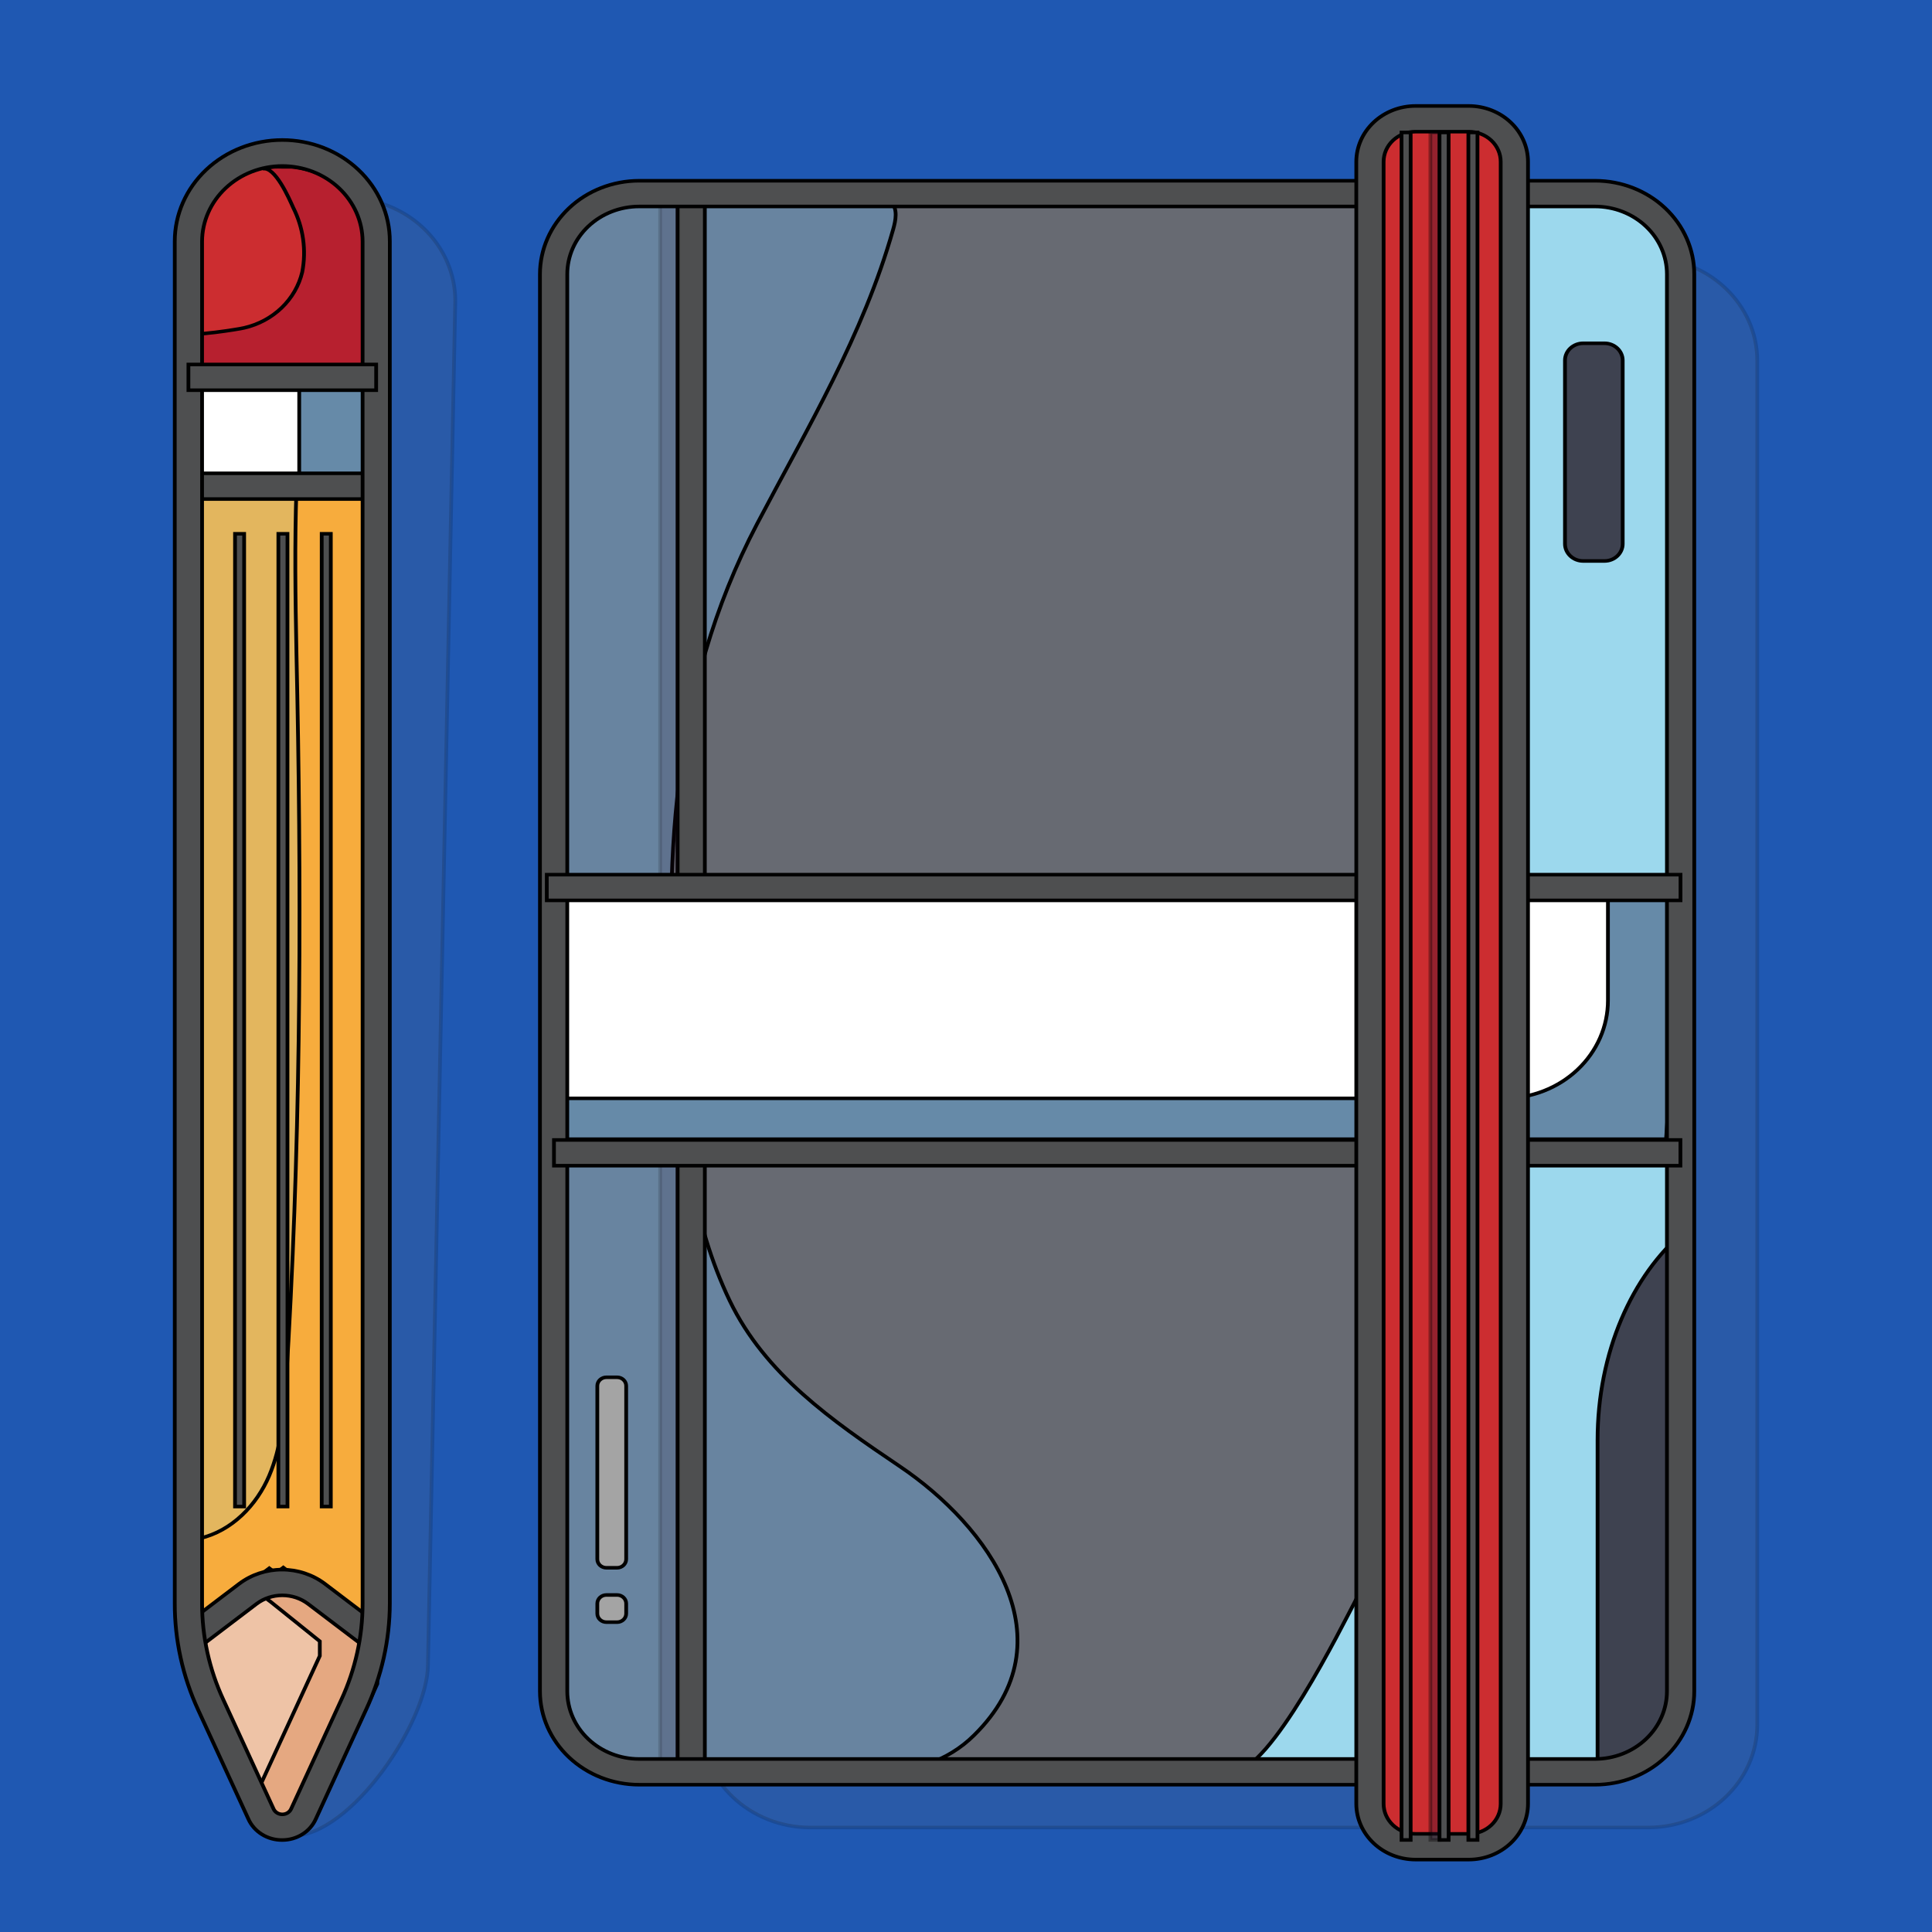 <svg xmlns="http://www.w3.org/2000/svg" xmlns:xlink="http://www.w3.org/1999/xlink" version="1.1" width="1000" height="1000" viewBox="0 0 1000 1000" xml:space="preserve">
<desc>Created with Fabric.js 3.5.0</desc>
<defs>
</defs>
<rect x="0" y="0" width="100%" height="100%" fill="#1f58b2"/>
<g transform="matrix(1.941 0 0 1.83 500.007 508.681)" id="850505">
<g style="" vector-effect="non-scaling-stroke">
		<g transform="matrix(1 0 0 1 70.178 16.946)" id="Vector">
<path style="stroke: rgb(0,0,0); stroke-width: 1; stroke-dasharray: none; stroke-linecap: butt; stroke-dashoffset: 0; stroke-linejoin: miter; stroke-miterlimit: 4; is-custom-font: none; font-file-url: none; fill: rgb(103,106,114); fill-rule: nonzero; opacity: 0.15;" transform=" translate(-281.178, -264.946)" d="M 392.864 42.965 H 169.494 C 153.403 42.965 140.358 55.999 140.358 72.077 V 457.814 C 140.358 473.893 153.403 486.927 169.494 486.927 H 392.864 C 408.955 486.927 421.999 473.893 421.999 457.814 V 72.077 C 421.999 55.999 408.955 42.965 392.864 42.965 Z" stroke-linecap="round"/>
</g>
		<g transform="matrix(1 0 0 1 -165.332 9.667)" id="Vector_2">
<path style="stroke: rgb(0,0,0); stroke-width: 1; stroke-dasharray: none; stroke-linecap: butt; stroke-dashoffset: 0; stroke-linejoin: miter; stroke-miterlimit: 4; is-custom-font: none; font-file-url: none; fill: rgb(103,106,114); fill-rule: nonzero; opacity: 0.15;" transform=" translate(-45.669, -257.667)" d="M 45.669 25.982 C 37.941 25.982 30.531 29.05 25.067 34.509 C 19.603 39.969 16.533 47.374 16.533 55.095 V 440.832 C 16.533 456.844 17.504 469.944 33.529 469.944 L 31.101 489.352 C 47.125 489.352 67.52 456.844 67.52 440.832 L 74.804 55.095 C 74.804 51.272 74.05 47.486 72.586 43.954 C 71.122 40.422 68.976 37.212 66.27 34.509 C 63.565 31.806 60.353 29.662 56.818 28.198 C 53.283 26.735 49.495 25.982 45.669 25.982 Z" stroke-linecap="round"/>
</g>
		<g transform="matrix(1 0 0 1 40.316 -0.013)" id="Vector_3">
<path style="stroke: rgb(0,0,0); stroke-width: 1; stroke-dasharray: none; stroke-linecap: butt; stroke-dashoffset: 0; stroke-linejoin: miter; stroke-miterlimit: 4; is-custom-font: none; font-file-url: none; fill: rgb(103,106,114); fill-rule: nonzero; opacity: 1;" transform=" translate(-251.316, -247.987)" d="M 378.71 24.793 H 123.922 C 111.331 24.793 101.124 34.992 101.124 47.573 V 448.401 C 101.124 460.982 111.331 471.181 123.922 471.181 H 378.71 C 391.301 471.181 401.509 460.982 401.509 448.401 V 47.573 C 401.509 34.992 391.301 24.793 378.71 24.793 Z" stroke-linecap="round"/>
</g>
		<g transform="matrix(1 0 0 1 -48.28 0.478)" id="Vector_4">
<path style="stroke: rgb(0,0,0); stroke-width: 1; stroke-dasharray: none; stroke-linecap: butt; stroke-dashoffset: 0; stroke-linejoin: miter; stroke-miterlimit: 4; is-custom-font: none; font-file-url: none; fill: rgb(104,132,160); fill-rule: nonzero; opacity: 1;" transform=" translate(-162.72, -248.478)" d="M 213.173 460.799 C 209.664 464.521 205.308 467.342 200.475 469.023 C 193.715 470.947 186.689 471.766 179.668 471.449 L 153.664 471.619 C 137.421 471.619 116.347 475.573 106.295 462.812 C 99.011 453.472 101.075 435.786 101.075 423.996 C 101.075 305.428 101.124 186.86 101.221 68.293 C 101.221 58.855 98.963 48.884 103.94 40.854 C 113.142 26.056 126.447 24.6 143.88 24.77 L 184.208 25.061 C 185.436 24.906 186.682 25.011 187.866 25.371 C 189.05 25.73 190.145 26.336 191.079 27.147 C 192.827 29.234 192.269 32.315 191.565 34.935 C 183.552 64.872 168.888 90.733 155.291 118.196 C 132.056 165.236 130.283 215.358 133.707 266.765 C 135.309 290.831 137.956 315.771 148.007 337.969 C 157.403 358.687 175.224 371.812 193.191 384.67 C 217.252 401.822 238.764 434.04 213.173 460.799 Z" stroke-linecap="round"/>
</g>
		<g transform="matrix(1 0 0 1 131.327 -0.013)" id="Vector_5">
<path style="stroke: rgb(0,0,0); stroke-width: 1; stroke-dasharray: none; stroke-linecap: butt; stroke-dashoffset: 0; stroke-linejoin: miter; stroke-miterlimit: 4; is-custom-font: none; font-file-url: none; fill: rgb(156,216,237); fill-rule: nonzero; opacity: 1;" transform=" translate(-342.327, -247.987)" d="M 402.528 51.237 L 397.673 435.057 C 397.673 455.024 385.776 471.181 370.965 471.181 H 282.127 C 292.13 471.181 311.262 429.939 314.904 422.66 C 346.103 360.166 351.202 285.299 348.701 216.618 C 347.315 186.897 344.382 157.267 339.912 127.85 C 337.15 110.279 335.891 92.505 336.149 74.721 C 336.294 69.602 339.621 24.793 345.448 24.793 H 371.159 C 385.751 24.793 402.528 31.27 402.528 51.237 Z" stroke-linecap="round"/>
</g>
		<g transform="matrix(1 0 0 1 -73.288 -1.929)" id="Vector_6">
<path style="stroke: rgb(0,0,0); stroke-width: 1; stroke-dasharray: none; stroke-linecap: butt; stroke-dashoffset: 0; stroke-linejoin: miter; stroke-miterlimit: 4; is-custom-font: none; font-file-url: none; fill: rgb(78,79,80); fill-rule: nonzero; opacity: 1;" transform=" translate(-137.712, -246.071)" d="M 141.354 22.877 H 134.07 V 469.265 H 141.354 V 22.877 Z" stroke-linecap="round"/>
</g>
		<g transform="matrix(1 0 0 1 -79.139 1.176)" id="Vector_7">
<path style="stroke: rgb(0,0,0); stroke-width: 1; stroke-dasharray: none; stroke-linecap: butt; stroke-dashoffset: 0; stroke-linejoin: miter; stroke-miterlimit: 4; is-custom-font: none; font-file-url: none; fill: rgb(43,15,43); fill-rule: nonzero; opacity: 0.15;" transform=" translate(-131.861, -249.176)" d="M 134.288 25.982 H 129.433 V 472.37 H 134.288 V 25.982 Z" stroke-linecap="round"/>
</g>
		<g transform="matrix(1 0 0 1 39.37 10.577)" id="Vector_8">
<path style="stroke: rgb(0,0,0); stroke-width: 1; stroke-dasharray: none; stroke-linecap: butt; stroke-dashoffset: 0; stroke-linejoin: miter; stroke-miterlimit: 4; is-custom-font: none; font-file-url: none; fill: rgb(255,255,255); fill-rule: nonzero; opacity: 1;" transform=" translate(-250.37, -258.577)" d="M 401.533 296.095 H 101.124 L 99.206 221.059 H 401.533 V 296.095 Z" stroke-linecap="round"/>
</g>
		<g transform="matrix(1 0 0 1 39.951 7.934)" id="Vector_9">
<path style="stroke: rgb(0,0,0); stroke-width: 1; stroke-dasharray: none; stroke-linecap: butt; stroke-dashoffset: 0; stroke-linejoin: miter; stroke-miterlimit: 4; is-custom-font: none; font-file-url: none; fill: rgb(102,138,168); fill-rule: nonzero; opacity: 1;" transform=" translate(-250.951, -255.935)" d="M 402.527 222.055 L 397.672 292.24 H 99.691 L 99.375 280.692 H 354.479 C 361.826 280.692 368.872 277.775 374.067 272.584 C 379.263 267.393 382.181 260.352 382.181 253.011 V 219.629 L 402.527 222.055 Z" stroke-linecap="round"/>
</g>
		<g transform="matrix(1 0 0 1 179.97 146.762)" id="Vector_10">
<path style="stroke: rgb(0,0,0); stroke-width: 1; stroke-dasharray: none; stroke-linecap: butt; stroke-dashoffset: 0; stroke-linejoin: miter; stroke-miterlimit: 4; is-custom-font: none; font-file-url: none; fill: rgb(62,66,80); fill-rule: nonzero; opacity: 1;" transform=" translate(-390.97, -394.762)" d="M 402.527 318.342 V 435.058 C 402.527 455.024 394.126 471.181 383.735 471.181 H 379.413 V 377.415 C 379.413 352.524 388.639 330.666 402.527 318.342 Z" stroke-linecap="round"/>
</g>
		<g transform="matrix(1 0 0 1 40.292 -0.013)" id="Vector_11">
<path style="stroke: rgb(0,0,0); stroke-width: 1; stroke-dasharray: none; stroke-linecap: butt; stroke-dashoffset: 0; stroke-linejoin: miter; stroke-miterlimit: 4; is-custom-font: none; font-file-url: none; fill: rgb(78,79,80); fill-rule: nonzero; opacity: 1;" transform=" translate(-251.292, -247.987)" d="M 378.759 474.82 H 123.825 C 116.815 474.814 110.093 472.028 105.136 467.075 C 100.179 462.122 97.391 455.406 97.385 448.401 V 47.574 C 97.391 40.569 100.179 33.853 105.136 28.899 C 110.093 23.946 116.815 21.161 123.825 21.154 H 378.759 C 385.769 21.161 392.49 23.946 397.448 28.899 C 402.405 33.853 405.192 40.569 405.199 47.574 V 448.425 C 405.186 455.426 402.395 462.136 397.439 467.084 C 392.483 472.032 385.765 474.814 378.759 474.82 Z M 123.825 28.432 C 118.746 28.439 113.878 30.457 110.286 34.046 C 106.695 37.634 104.675 42.499 104.669 47.574 V 448.425 C 104.681 453.496 106.705 458.354 110.295 461.937 C 113.885 465.52 118.751 467.536 123.825 467.542 H 378.759 C 383.837 467.536 388.706 465.517 392.297 461.929 C 395.888 458.34 397.909 453.475 397.915 448.401 V 47.574 C 397.909 42.499 395.888 37.634 392.297 34.046 C 388.706 30.457 383.837 28.439 378.759 28.432 H 123.825 Z" stroke-linecap="round"/>
</g>
		<g transform="matrix(1 0 0 1 167.419 -150.087)" id="Vector_12">
<path style="stroke: rgb(0,0,0); stroke-width: 1; stroke-dasharray: none; stroke-linecap: butt; stroke-dashoffset: 0; stroke-linejoin: miter; stroke-miterlimit: 4; is-custom-font: none; font-file-url: none; fill: rgb(62,66,80); fill-rule: nonzero; opacity: 1;" transform=" translate(-378.42, -97.913)" d="M 381.26 67.127 H 375.579 C 372.897 67.127 370.723 69.299 370.723 71.979 V 123.847 C 370.723 126.527 372.897 128.699 375.579 128.699 H 381.26 C 383.942 128.699 386.116 126.527 386.116 123.847 V 71.979 C 386.116 69.299 383.942 67.127 381.26 67.127 Z" stroke-linecap="round"/>
</g>
		<g transform="matrix(1 0 0 1 -94.471 138.525)" id="Vector_13">
<path style="stroke: rgb(0,0,0); stroke-width: 1; stroke-dasharray: none; stroke-linecap: butt; stroke-dashoffset: 0; stroke-linejoin: miter; stroke-miterlimit: 4; is-custom-font: none; font-file-url: none; fill: rgb(164,164,164); fill-rule: nonzero; opacity: 1;" transform=" translate(-116.529, -386.525)" d="M 117.949 359.584 H 115.109 C 113.768 359.584 112.681 360.67 112.681 362.01 V 411.04 C 112.681 412.38 113.768 413.466 115.109 413.466 H 117.949 C 119.29 413.466 120.377 412.38 120.377 411.04 V 362.01 C 120.377 360.67 119.29 359.584 117.949 359.584 Z" stroke-linecap="round"/>
</g>
		<g transform="matrix(1 0 0 1 -94.471 177.001)" id="Vector_14">
<path style="stroke: rgb(0,0,0); stroke-width: 1; stroke-dasharray: none; stroke-linecap: butt; stroke-dashoffset: 0; stroke-linejoin: miter; stroke-miterlimit: 4; is-custom-font: none; font-file-url: none; fill: rgb(164,164,164); fill-rule: nonzero; opacity: 1;" transform=" translate(-116.529, -425.002)" d="M 117.949 421.156 H 115.109 C 113.768 421.156 112.681 422.242 112.681 423.582 V 426.421 C 112.681 427.761 113.768 428.847 115.109 428.847 H 117.949 C 119.29 428.847 120.377 427.761 120.377 426.421 V 423.582 C 120.377 422.242 119.29 421.156 117.949 421.156 Z" stroke-linecap="round"/>
</g>
		<g transform="matrix(1 0 0 1 40.316 48.096)" id="Vector_15">
<path style="stroke: rgb(0,0,0); stroke-width: 1; stroke-dasharray: none; stroke-linecap: butt; stroke-dashoffset: 0; stroke-linejoin: miter; stroke-miterlimit: 4; is-custom-font: none; font-file-url: none; fill: rgb(78,79,80); fill-rule: nonzero; opacity: 1;" transform=" translate(-251.316, -296.096)" d="M 401.509 292.457 H 101.124 V 299.735 H 401.509 V 292.457 Z" stroke-linecap="round"/>
</g>
		<g transform="matrix(1 0 0 1 39.37 -26.941)" id="Vector_16">
<path style="stroke: rgb(0,0,0); stroke-width: 1; stroke-dasharray: none; stroke-linecap: butt; stroke-dashoffset: 0; stroke-linejoin: miter; stroke-miterlimit: 4; is-custom-font: none; font-file-url: none; fill: rgb(78,79,80); fill-rule: nonzero; opacity: 1;" transform=" translate(-250.37, -221.059)" d="M 401.533 217.42 H 99.206 V 224.698 H 401.533 V 217.42 Z" stroke-linecap="round"/>
</g>
		<g transform="matrix(1 0 0 1 128.887 -1.916)" id="Vector_17">
<path style="stroke: rgb(0,0,0); stroke-width: 1; stroke-dasharray: none; stroke-linecap: butt; stroke-dashoffset: 0; stroke-linejoin: miter; stroke-miterlimit: 4; is-custom-font: none; font-file-url: none; fill: rgb(204,45,48); fill-rule: nonzero; opacity: 1;" transform=" translate(-339.887, -246.084)" d="M 347 1.723 H 332.773 C 326.068 1.723 320.633 7.153 320.633 13.853 V 478.314 C 320.633 485.014 326.068 490.445 332.773 490.445 H 347 C 353.705 490.445 359.14 485.014 359.14 478.314 V 13.853 C 359.14 7.153 353.705 1.723 347 1.723 Z" stroke-linecap="round"/>
</g>
		<g transform="matrix(1 0 0 1 126.969 0)" id="Vector_18">
<path style="stroke: rgb(0,0,0); stroke-width: 1; stroke-dasharray: none; stroke-linecap: butt; stroke-dashoffset: 0; stroke-linejoin: miter; stroke-miterlimit: 4; is-custom-font: none; font-file-url: none; fill: rgb(78,79,80); fill-rule: nonzero; opacity: 1;" transform=" translate(-337.969, -248)" d="M 345.083 496 H 330.855 C 326.671 495.994 322.661 494.33 319.703 491.374 C 316.744 488.418 315.08 484.411 315.073 480.231 V 15.769 C 315.08 11.589 316.744 7.582 319.703 4.626 C 322.661 1.67 326.671 0.006 330.855 0 L 345.083 0 C 349.266 0.006 353.276 1.67 356.235 4.626 C 359.193 7.582 360.858 11.589 360.864 15.769 V 480.231 C 360.858 484.411 359.193 488.418 356.235 491.374 C 353.276 494.33 349.266 495.994 345.083 496 Z M 330.855 7.278 C 328.601 7.278 326.44 8.173 324.846 9.765 C 323.252 11.357 322.357 13.517 322.357 15.769 V 480.231 C 322.357 482.483 323.252 484.643 324.846 486.235 C 326.44 487.827 328.601 488.722 330.855 488.722 H 345.083 C 347.336 488.722 349.498 487.827 351.091 486.235 C 352.685 484.643 353.58 482.483 353.58 480.231 V 15.769 C 353.58 13.517 352.685 11.357 351.091 9.765 C 349.498 8.173 347.336 7.278 345.083 7.278 H 330.855 Z" stroke-linecap="round"/>
</g>
		<g transform="matrix(1 0 0 1 117.355 0.97)" id="Vector_19">
<path style="stroke: rgb(0,0,0); stroke-width: 1; stroke-dasharray: none; stroke-linecap: butt; stroke-dashoffset: 0; stroke-linejoin: miter; stroke-miterlimit: 4; is-custom-font: none; font-file-url: none; fill: rgb(78,79,80); fill-rule: nonzero; opacity: 1;" transform=" translate(-328.355, -248.97)" d="M 329.569 7.496 H 327.141 V 490.444 H 329.569 V 7.496 Z" stroke-linecap="round"/>
</g>
		<g transform="matrix(1 0 0 1 125.051 0.97)" id="Vector_20">
<path style="stroke: rgb(0,0,0); stroke-width: 1; stroke-dasharray: none; stroke-linecap: butt; stroke-dashoffset: 0; stroke-linejoin: miter; stroke-miterlimit: 4; is-custom-font: none; font-file-url: none; fill: rgb(43,15,43); fill-rule: nonzero; opacity: 0.35;" transform=" translate(-336.051, -248.97)" d="M 337.265 7.496 H 334.837 V 490.444 H 337.265 V 7.496 Z" stroke-linecap="round"/>
</g>
		<g transform="matrix(1 0 0 1 127.48 0.97)" id="Vector_21">
<path style="stroke: rgb(0,0,0); stroke-width: 1; stroke-dasharray: none; stroke-linecap: butt; stroke-dashoffset: 0; stroke-linejoin: miter; stroke-miterlimit: 4; is-custom-font: none; font-file-url: none; fill: rgb(78,79,80); fill-rule: nonzero; opacity: 1;" transform=" translate(-338.48, -248.97)" d="M 339.694 7.496 H 337.266 V 490.444 H 339.694 V 7.496 Z" stroke-linecap="round"/>
</g>
		<g transform="matrix(1 0 0 1 135.176 0.97)" id="Vector_22">
<path style="stroke: rgb(0,0,0); stroke-width: 1; stroke-dasharray: none; stroke-linecap: butt; stroke-dashoffset: 0; stroke-linejoin: miter; stroke-miterlimit: 4; is-custom-font: none; font-file-url: none; fill: rgb(78,79,80); fill-rule: nonzero; opacity: 1;" transform=" translate(-346.176, -248.97)" d="M 347.39 7.496 H 344.962 V 490.444 H 347.39 V 7.496 Z" stroke-linecap="round"/>
</g>
		<g transform="matrix(1 0 0 1 -182.011 1.619)" id="Vector_23">
<path style="stroke: rgb(0,0,0); stroke-width: 1; stroke-dasharray: none; stroke-linecap: butt; stroke-dashoffset: 0; stroke-linejoin: miter; stroke-miterlimit: 4; is-custom-font: none; font-file-url: none; fill: rgb(227,182,94); fill-rule: nonzero; opacity: 1;" transform=" translate(-28.989, -249.619)" d="M 54.021 438.478 V 38.185 C 53.976 31.574 51.322 25.248 46.634 20.582 C 41.947 15.917 35.605 13.289 28.989 13.27 C 22.356 13.289 16 15.93 11.31 20.617 C 6.62 25.303 3.976 31.654 3.957 38.282 V 438.575 L 22.725 481.88 C 23.256 483.095 24.131 484.129 25.241 484.855 C 26.352 485.581 27.65 485.968 28.977 485.968 C 30.304 485.968 31.602 485.581 32.713 484.855 C 33.823 484.129 34.698 483.095 35.229 481.88 L 54.021 438.478 Z" stroke-linecap="round"/>
</g>
		<g transform="matrix(1 0 0 1 -181.999 9.864)" id="Vector_24">
<path style="stroke: rgb(0,0,0); stroke-width: 1; stroke-dasharray: none; stroke-linecap: butt; stroke-dashoffset: 0; stroke-linejoin: miter; stroke-miterlimit: 4; is-custom-font: none; font-file-url: none; fill: rgb(247,172,61); fill-rule: nonzero; opacity: 1;" transform=" translate(-29.001, -257.863)" d="M 54.021 45.973 V 446.267 L 38.264 482.657 C 37.479 484.46 36.185 485.995 34.539 487.073 C 32.894 488.151 30.969 488.725 29.001 488.725 C 27.034 488.725 25.109 488.151 23.463 487.073 C 21.818 485.995 20.523 484.46 19.739 482.657 L 3.981 446.267 V 405.631 C 4.884 405.544 5.777 405.381 6.652 405.146 C 15.271 403.059 21.875 395.684 25.177 387.436 C 28.479 379.187 29.135 370.284 29.645 361.477 C 33.457 296.63 33.869 231.637 32.68 166.692 C 32.097 135.445 31.174 104.077 35.108 73.096 C 36.971 57.432 40.386 41.991 45.305 27.002 C 48.048 29.343 50.249 32.252 51.754 35.529 C 53.259 38.805 54.033 42.369 54.021 45.973 Z" stroke-linecap="round"/>
</g>
		<g transform="matrix(1 0 0 1 -182.011 201.866)" id="Vector_25">
<path style="stroke: rgb(0,0,0); stroke-width: 1; stroke-dasharray: none; stroke-linecap: butt; stroke-dashoffset: 0; stroke-linejoin: miter; stroke-miterlimit: 4; is-custom-font: none; font-file-url: none; fill: rgb(238,195,166); fill-rule: nonzero; opacity: 1;" transform=" translate(-28.989, -449.866)" d="M 54.021 434.258 V 438.48 L 34.962 482.415 C 34.458 483.58 33.624 484.572 32.563 485.269 C 31.501 485.965 30.259 486.337 28.989 486.337 C 27.719 486.337 26.477 485.965 25.416 485.269 C 24.354 484.572 23.52 483.58 23.016 482.415 L 3.957 438.48 V 434.258 L 16.995 423.099 L 28.941 413.395 L 40.886 423.099 L 54.021 434.258 Z" stroke-linecap="round"/>
</g>
		<g transform="matrix(1 0 0 1 -176.195 202.058)" id="Vector_26">
<path style="stroke: rgb(0,0,0); stroke-width: 1; stroke-dasharray: none; stroke-linecap: butt; stroke-dashoffset: 0; stroke-linejoin: miter; stroke-miterlimit: 4; is-custom-font: none; font-file-url: none; fill: rgb(229,168,129); fill-rule: nonzero; opacity: 1;" transform=" translate(-34.805, -450.058)" d="M 50.186 434.258 V 438.479 L 30.932 482.778 C 30.44 483.893 29.634 484.841 28.613 485.507 C 27.591 486.173 26.398 486.527 25.178 486.527 C 23.958 486.527 22.765 486.173 21.743 485.507 C 20.722 484.841 19.916 483.893 19.424 482.778 L 38.677 438.382 V 434.258 L 25.591 423.098 L 19.424 418.246 L 25.202 413.588 L 37.148 423.292 L 50.186 434.258 Z" stroke-linecap="round"/>
</g>
		<g transform="matrix(1 0 0 1 -182.011 -157.788)" id="Vector_27">
<path style="stroke: rgb(0,0,0); stroke-width: 1; stroke-dasharray: none; stroke-linecap: butt; stroke-dashoffset: 0; stroke-linejoin: miter; stroke-miterlimit: 4; is-custom-font: none; font-file-url: none; fill: rgb(255,255,255); fill-rule: nonzero; opacity: 1;" transform=" translate(-28.989, -90.212)" d="M 3.957 105.605 H 54.021 V 74.818 H 3.957 V 105.605 Z" stroke-linecap="round"/>
</g>
		<g transform="matrix(1 0 0 1 -169.313 -153.931)" id="Vector_28">
<path style="stroke: rgb(0,0,0); stroke-width: 1; stroke-dasharray: none; stroke-linecap: butt; stroke-dashoffset: 0; stroke-linejoin: miter; stroke-miterlimit: 4; is-custom-font: none; font-file-url: none; fill: rgb(102,138,168); fill-rule: nonzero; opacity: 1;" transform=" translate(-41.687, -94.069)" d="M 50.185 78.676 V 109.462 H 33.19 V 78.676 H 50.185 Z" stroke-linecap="round"/>
</g>
		<g transform="matrix(1 0 0 1 -182.399 176.764)" id="Vector_29">
<path style="stroke: rgb(0,0,0); stroke-width: 1; stroke-dasharray: none; stroke-linecap: butt; stroke-dashoffset: 0; stroke-linejoin: miter; stroke-miterlimit: 4; is-custom-font: none; font-file-url: none; fill: rgb(78,79,80); fill-rule: nonzero; opacity: 1;" transform=" translate(-28.601, -424.764)" d="M 50.282 435.544 L 35.52 423.657 C 33.576 422.106 31.162 421.261 28.674 421.261 C 26.186 421.261 23.771 422.106 21.827 423.657 L 7.065 435.544 L 2.428 429.867 L 17.19 417.98 C 20.43 415.393 24.454 413.984 28.601 413.984 C 32.748 413.984 36.772 415.393 40.012 417.98 L 54.774 429.867 L 50.282 435.544 Z" stroke-linecap="round"/>
</g>
		<g transform="matrix(1 0 0 1 -182.326 -140.455)" id="Vector_30">
<path style="stroke: rgb(0,0,0); stroke-width: 1; stroke-dasharray: none; stroke-linecap: butt; stroke-dashoffset: 0; stroke-linejoin: miter; stroke-miterlimit: 4; is-custom-font: none; font-file-url: none; fill: rgb(78,79,80); fill-rule: nonzero; opacity: 1;" transform=" translate(-28.674, -107.545)" d="M 53.706 103.906 H 3.642 V 111.184 H 53.706 V 103.906 Z" stroke-linecap="round"/>
</g>
		<g transform="matrix(1 0 0 1 -182.157 -203.922)" id="Vector_31">
<path style="stroke: rgb(0,0,0); stroke-width: 1; stroke-dasharray: none; stroke-linecap: butt; stroke-dashoffset: 0; stroke-linejoin: miter; stroke-miterlimit: 4; is-custom-font: none; font-file-url: none; fill: rgb(204,45,48); fill-rule: nonzero; opacity: 1;" transform=" translate(-28.843, -44.078)" d="M 53.73 38.283 V 74.819 H 3.957 V 38.283 C 3.976 32.088 6.285 26.119 10.438 21.521 C 14.592 16.923 20.299 14.019 26.464 13.367 C 27.208 13.328 27.954 13.328 28.698 13.367 C 29.539 13.367 30.349 13.367 31.126 13.367 C 37.308 13.997 43.038 16.891 47.212 21.491 C 51.386 26.092 53.708 32.073 53.73 38.283 Z" stroke-linecap="round"/>
</g>
		<g transform="matrix(1 0 0 1 -182.157 -200.064)" id="Vector_32">
<path style="stroke: rgb(0,0,0); stroke-width: 1; stroke-dasharray: none; stroke-linecap: butt; stroke-dashoffset: 0; stroke-linejoin: miter; stroke-miterlimit: 4; is-custom-font: none; font-file-url: none; fill: rgb(183,32,47); fill-rule: nonzero; opacity: 1;" transform=" translate(-28.843, -47.936)" d="M 53.73 42.116 V 78.676 H 3.957 V 64.12 C 3.957 65.357 17.238 63.125 18.525 62.761 C 22.317 61.834 25.774 59.866 28.507 57.079 C 31.24 54.293 33.139 50.799 33.991 46.992 C 35.124 40.791 34.275 34.391 31.563 28.7 C 30.543 26.274 26.707 16.934 23.429 17.783 C 24.427 17.527 25.441 17.34 26.464 17.225 C 27.208 17.186 27.954 17.186 28.698 17.225 C 29.539 17.225 30.349 17.225 31.126 17.225 C 37.304 17.854 43.031 20.744 47.204 25.34 C 51.377 29.935 53.702 35.91 53.73 42.116 Z" stroke-linecap="round"/>
</g>
		<g transform="matrix(1 0 0 1 -182.326 2.05)" id="Vector_33">
<path style="stroke: rgb(0,0,0); stroke-width: 1; stroke-dasharray: none; stroke-linecap: butt; stroke-dashoffset: 0; stroke-linejoin: miter; stroke-miterlimit: 4; is-custom-font: none; font-file-url: none; fill: rgb(78,79,80); fill-rule: nonzero; opacity: 1;" transform=" translate(-28.674, -250.05)" d="M 28.674 490.468 C 26.751 490.486 24.866 489.933 23.259 488.879 C 21.651 487.825 20.392 486.318 19.642 484.549 L 6.24 453.665 C 2.104 444.159 -0.02 433.9 0 423.534 V 38.282 C 0 30.683 3.021 23.396 8.399 18.023 C 13.776 12.649 21.069 9.631 28.674 9.631 C 36.279 9.631 43.572 12.649 48.95 18.023 C 54.327 23.396 57.348 30.683 57.348 38.282 V 423.534 C 57.33 433.909 55.164 444.168 50.987 453.665 L 37.585 484.573 C 36.839 486.319 35.598 487.808 34.014 488.855 C 32.43 489.903 30.574 490.464 28.674 490.468 Z M 28.674 16.982 C 23.016 16.988 17.59 19.232 13.582 23.223 C 9.574 27.214 7.31 32.628 7.284 38.282 V 423.534 C 7.271 432.9 9.197 442.168 12.941 450.754 L 26.343 481.662 C 26.54 482.12 26.867 482.51 27.283 482.785 C 27.7 483.059 28.187 483.205 28.686 483.205 C 29.185 483.205 29.673 483.059 30.089 482.785 C 30.506 482.51 30.833 482.12 31.029 481.662 L 44.431 450.754 C 48.172 442.167 50.097 432.9 50.089 423.534 V 38.282 C 50.063 32.624 47.795 27.206 43.782 23.215 C 39.769 19.223 34.337 16.982 28.674 16.982 Z" stroke-linecap="round"/>
</g>
		<g transform="matrix(1 0 0 1 -182.326 -171.242)" id="Vector_34">
<path style="stroke: rgb(0,0,0); stroke-width: 1; stroke-dasharray: none; stroke-linecap: butt; stroke-dashoffset: 0; stroke-linejoin: miter; stroke-miterlimit: 4; is-custom-font: none; font-file-url: none; fill: rgb(78,79,80); fill-rule: nonzero; opacity: 1;" transform=" translate(-28.674, -76.758)" d="M 53.706 73.119 H 3.642 V 80.397 H 53.706 V 73.119 Z" stroke-linecap="round"/>
</g>
		<g transform="matrix(1 0 0 1 -170.6 10.578)" id="Vector_35">
<path style="stroke: rgb(0,0,0); stroke-width: 1; stroke-dasharray: none; stroke-linecap: butt; stroke-dashoffset: 0; stroke-linejoin: miter; stroke-miterlimit: 4; is-custom-font: none; font-file-url: none; fill: rgb(78,79,80); fill-rule: nonzero; opacity: 1;" transform=" translate(-40.401, -258.577)" d="M 41.614 121.01 H 39.187 V 396.145 H 41.614 V 121.01 Z" stroke-linecap="round"/>
</g>
		<g transform="matrix(1 0 0 1 -182.156 10.578)" id="Vector_36">
<path style="stroke: rgb(0,0,0); stroke-width: 1; stroke-dasharray: none; stroke-linecap: butt; stroke-dashoffset: 0; stroke-linejoin: miter; stroke-miterlimit: 4; is-custom-font: none; font-file-url: none; fill: rgb(78,79,80); fill-rule: nonzero; opacity: 1;" transform=" translate(-28.844, -258.577)" d="M 30.058 121.01 H 27.63 V 396.145 H 30.058 V 121.01 Z" stroke-linecap="round"/>
</g>
		<g transform="matrix(1 0 0 1 -193.713 10.578)" id="Vector_37">
<path style="stroke: rgb(0,0,0); stroke-width: 1; stroke-dasharray: none; stroke-linecap: butt; stroke-dashoffset: 0; stroke-linejoin: miter; stroke-miterlimit: 4; is-custom-font: none; font-file-url: none; fill: rgb(78,79,80); fill-rule: nonzero; opacity: 1;" transform=" translate(-17.287, -258.577)" d="M 18.501 121.01 H 16.073 V 396.145 H 18.501 V 121.01 Z" stroke-linecap="round"/>
</g>
</g>
</g>
</svg>
